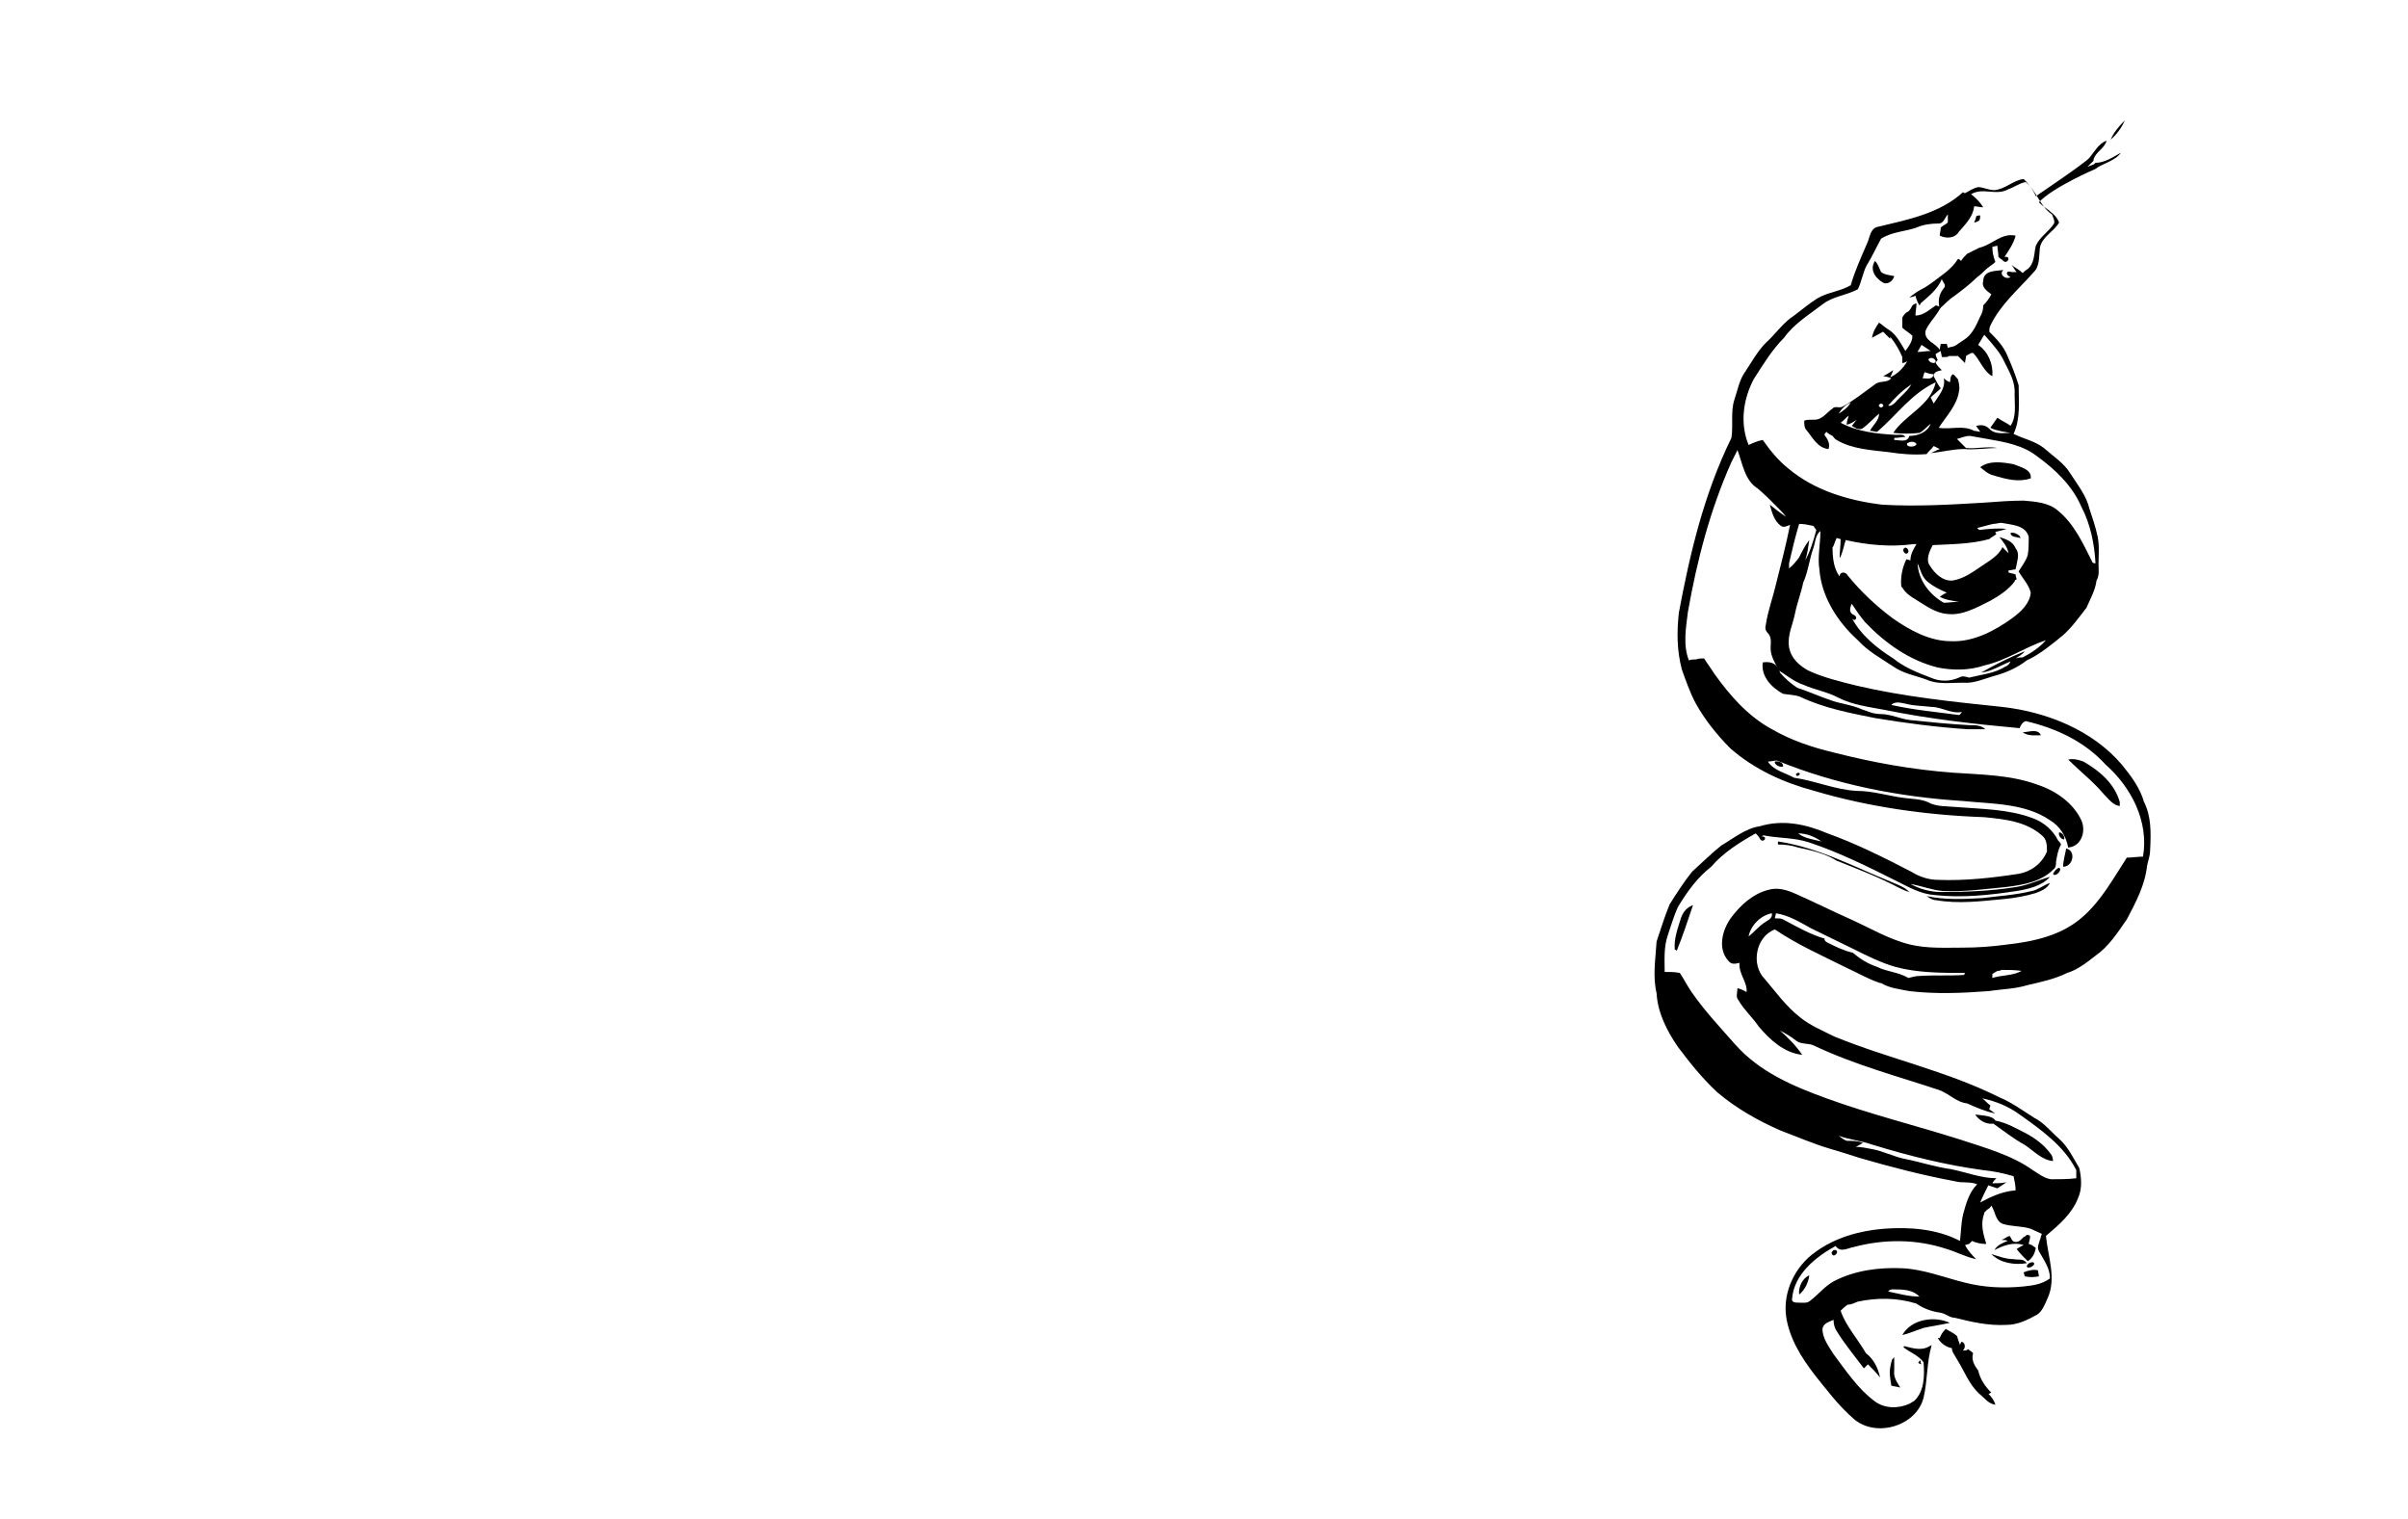 <?xml version="1.0" encoding="utf-8"?>
<!-- Generator: Adobe Illustrator 26.0.3, SVG Export Plug-In . SVG Version: 6.00 Build 0)  -->
<svg version="1.1" id="Слой_1" xmlns="http://www.w3.org/2000/svg" xmlns:xlink="http://www.w3.org/1999/xlink" x="0px" y="0px"
	 viewBox="0 0 238.1 150.2" style="enable-background:new 0 0 238.1 150.2;" xml:space="preserve">
<g>
	<path d="M210.1,11.9c-0.6,0.6-1.1,1.2-1.4,1.9C209.3,13.3,209.8,12.6,210.1,11.9z"/>
	<path d="M199.7,53c-0.2-0.2-0.6-0.4-0.9-0.3c0,0.4,0.6,0.4,1,0.5C199.8,53.2,199.7,53,199.7,53z"/>
	<path d="M200,72.4c0.5,0.4,1.2,0.3,1.8,0.3C201.5,72,200.6,72.4,200,72.4z"/>
	<path d="M188.6,54.7c0.3-0.2-0.1-0.7-0.3-0.5C188,54.4,188.4,54.9,188.6,54.7z"/>
	<path d="M204.1,83c0.1-0.3-0.2-0.7-0.5-0.7C203.5,82.6,203.8,83,204.1,83z"/>
	<path d="M181.6,85.1c2,0.8,4.1,1.6,6,2.6c0.4,0.2,0.8,0.4,1.2,0.5c-0.5-0.5-1.1-0.7-1.8-1c-3.7-1.5-7.2-3.4-11.2-4
		c0,0.1,0,0.2,0,0.3c0.7,0,1.4,0.1,2,0.3C179.2,84.1,180.5,84.4,181.6,85.1z"/>
	<path d="M203.6,85.8c-0.3,0.1-0.5,0.4-0.6,0.6C203.2,86.8,204,86,203.6,85.8z"/>
	<path d="M181.3,123.6c-0.1,0.1-0.2,0.2-0.2,0.3C181.3,124.6,182.1,123.5,181.3,123.6z"/>
	<path d="M195.8,21.3c-0.1,0-0.3,0-0.4,0.1c0,0.1-0.1,0.4-0.2,0.6c0.1,0,0.4-0.1,0.5-0.2C195.8,21.7,195.8,21.4,195.8,21.3z"/>
	<path d="M175.5,75.3c-0.1,0.3,0.5,0.6,0.8,0.5C176.4,75.4,175.8,75.2,175.5,75.3z"/>
	<path d="M204.3,83.9c-0.1,0.6-0.3,1.2-0.3,1.8C205,85.7,205.3,84.1,204.3,83.9z"/>
	<path d="M200.1,123.1c-0.2,0.1-0.4,0.2-0.7,0.4c0.3,0.4,0.7,0.8,1.1,1.2c0.5-0.3,0.7-0.8,0.8-1.3c-0.1-0.1-0.3-0.2-0.4-0.3
		c-0.1,0-0.2-0.1-0.3-0.1c0-0.2,0.1-0.3,0.1-0.5c0.1-0.3,0-0.4-0.3-0.4c-0.1,0.1-0.2,0.2-0.3,0.2c-0.2,0.2-0.4,0.5-0.8,0.5
		c-0.4,0-0.4-0.4-0.6-0.6c-0.3,0.1-0.5,0.3-0.8,0.4c0.2,0,0.5,0,0.6,0.1c-0.5,0.2-1,0.4-1.3,0.9
		C198.2,123.1,199.1,122.8,200.1,123.1z"/>
	<path d="M200.8,47.3c0.1-0.9-1-1.1-1.7-1.4c-1.1-0.2-2.4-0.4-3.3,0.3c0.4,0.3,0.8,0.7,1.3,0.8C198.4,47.4,199.6,47.7,200.8,47.3z"
		/>
	<path d="M166.2,90.8c-0.3,1-0.7,2-0.6,3.1c0.1,0,0.2,0.1,0.2,0.1c0.6-1.5,1.1-3,1.6-4.5C166.8,89.7,166.4,90.2,166.2,90.8z"/>
	<path d="M200.1,125.8c0,0.1,0.1,0.3,0.1,0.4c0.5,0.1,0.9,0.1,1.4,0c0-0.2-0.1-0.5-0.1-0.6C201.1,125.5,200.6,125.6,200.1,125.8z"/>
	<path d="M177.9,128c0.6-0.5,0.9-1.2,1-1.9C178.2,126.4,177.8,127.3,177.9,128z"/>
	<path d="M186.3,28c0.5,0.1,0.9-0.3,1-0.7c-0.4-0.1-0.9-0.1-1.3-0.4c-0.2-0.4-0.3-0.8-0.6-1.1C184.8,26.7,185.5,27.6,186.3,28z"/>
	<path d="M174.3,65.5c-0.2,1.4,0.9,2.5,2,3.1c0.6,0.1,1.2,0.1,1.7,0.3c2.3,1.1,4.9,1.6,7.4,2.1c3,0.5,6.1,0.9,9.1,1.1
		c0.6,0,1.2,0,1.8,0c-0.4-0.4-1-0.4-1.6-0.4c-1.9-0.1-3.9-0.3-5.8-0.5c-1-0.1-1.9-0.6-3-0.6c-0.7,0-1.3-0.3-1.9-0.5
		c-0.9-0.4-1.9-0.5-2.8-0.8c-1.2-0.4-2.3-0.9-3.5-1.3c-0.6-0.4-1.2-0.9-1.7-1.5c0-0.1-0.1-0.3-0.1-0.3
		C175.6,65.5,174.9,65.4,174.3,65.5z"/>
	<path d="M208,78.5c0.5,0.5,0.9,1.1,1.6,1.2c0-0.1,0-0.3,0-0.4c-0.5-1.8-2-3.1-3.6-4c-0.5-0.2-1-0.3-1.5-0.2
		C205.7,76.3,207,77.3,208,78.5z"/>
	<path d="M189.4,29.3c0.1,0.3,0.2,0.6,0.4,0.9c0,0,0.1-0.1,0.1-0.2c0.8-0.7,1.7-1.4,2.1-2.4c0.1,0.3,0.5,0.6,0.2,0.9
		c-0.5,0.6-0.6,1.3-0.4,2c0.5-0.4,0.9-0.9,1.4-1.2c0.8-0.6,1.6-1.2,2.3-1.9c0.3-0.2,0.6-0.5,0.8-0.7c0.3-0.3,0.7-0.5,1-0.8
		c-0.2-0.5-0.3-1-0.3-1.5c0.1,0,0.4-0.1,0.5-0.1c0,0.3,0.1,0.7,0.1,1.1c0.1,0.1,0.2,0.2,0.4,0.3c0.4,0.6,1-0.4,0.2-0.3
		c0.4-0.6,0.9-1.3,1.1-2.1c-1.4-0.3-2.3,0.9-3.6,1.2c-0.4,0.2-0.8,0.4-1.2,0.6c-0.2,0.2-0.4,0.4-0.6,0.7l-0.1-0.1
		c0,0-0.1-0.1-0.2-0.1c-0.6,1-1.6,1.6-2.5,2.3c-0.4,0.3-0.7,0.5-1.1,0.7c-0.4,0.2-0.8,0.5-1.2,0.8c0.2,0,0.5-0.1,0.7-0.2L189.4,29.3
		z"/>
	<path d="M200.4,125.2c0.1,0.4,1.1-0.2,0.6-0.4C200.8,124.8,200.5,124.9,200.4,125.2z"/>
	<path d="M187.1,134.4c-0.2,0.6-0.3,1.2-0.2,1.8c0,0.3,0.1,0.5,0.1,0.8c0.3,0.1,0.6,0.1,0.9,0.2c-0.3-0.5-0.7-1-0.6-1.7
		c0-0.4,0-0.9,0-1.3L187.1,134.4z"/>
	<path d="M198.1,88.9c1.1-0.1,2.2-0.3,3.2-0.6c0.5-0.2,1.1-0.4,1.4-1c-0.6,0.2-1.2,0.7-1.8,0.8c-1.6,0.4-3.3,0.5-4.9,0.7
		c-1.8,0.1-3.7,0.2-5.5-0.2c0.3,0.2,0.6,0.4,0.9,0.4C193.7,89.4,195.9,89.1,198.1,88.9z"/>
	<path d="M212,79.3c-0.4-1.4-1.3-2.6-2.2-3.7c-2.9-3.4-7.4-5.2-11.8-5.7c-4.8-0.5-9.7-1-14.4-2.1c-1.6-0.4-3.3-0.8-4.8-1.5
		c-0.9-0.5-1.7-1.2-1.9-2.3c-0.2-1.2,0.4-2.3,0.6-3.4c0.2-1,0.6-2,0.8-3c0.5-1.1,0.6-2.3,1-3.4c0.2-0.6,0.2-1.3,0.7-1.7
		c0,1.3-0.3,2.6-0.1,3.8c0.2,2.7,1.8,5.2,3.8,7c1,1.1,2.3,1.8,3.5,2.6c1,0.7,2.2,0.9,3.3,1.3c1.1,0.5,2.4,0.3,3.6,0.3
		c1.1,0.1,2.1-0.4,3.2-0.7c1.1-0.3,2.2-0.8,3.1-1.5c1.3-0.6,2.5-1.6,3.6-2.5c0.9-0.8,1.6-1.8,2.3-2.7c0.4-0.9,0.9-1.8,1-2.7
		c0.3-0.5,0.2-1,0.2-1.6c0-0.9,0.1-1.9-0.1-2.8c-0.2-0.9-0.5-1.8-0.8-2.7c-0.3-1.3-1.2-2.4-1.9-3.5c-0.6-1-1.7-1.7-2.6-2.5
		c-0.9-0.7-2-0.9-3-1.4c0.7-1.5,0.5-3.2,0.5-4.8c-0.3-1-0.7-2-1.1-2.9c-0.4-1-1.1-1.7-1.8-2.4c0-0.2,0-0.4,0.1-0.6
		c1-2.1,2.8-3.6,4.3-5.3c0.6-0.6,0.5-1.5,0.6-2.4c0.2-1.1,1.4-1.6,1.9-2.5c-0.2-0.5-0.5-0.8-0.9-1.1l-0.1-0.1
		c-0.3-0.2-0.7-0.5-1-0.8c1.4-1.5,5.6-3.3,5.6-3.3c0.6-0.5,2-0.8,2.5-1.6c-0.7,0.4-1.6,1-2.5,1c-0.1,0.1-0.2,0.2-0.3,0.2l-0.5,0.2
		l0.6-0.6c0,0,0-0.1,0-0.1c0.2-0.8,1.1-1.1,1.3-1.9c-0.8,0.3-1.2,1.1-1.7,1.7c-0.4,0.5-5.3,3.8-5.3,3.8c-0.3-0.7-0.7-1.2-1.2-1.7
		c-1,0.1-1.8,1-2.9,1.1c-0.6,0-1.1-0.3-1.6-0.3c-0.5,0.1-0.9,0.4-1.3,0.6c-0.1,0-0.2-0.1-0.2-0.1c-2.3,2.1-5.4,2.7-8.3,3.4
		c-0.9,0.1-0.9,1.1-1.2,1.7c-0.6,1.4-1.2,2.7-1.6,4.1c-1,0.6-2.3,0.7-3.3,1.3c-0.8,0.5-1.5,1.1-2.3,1.7c-1.1,0.7-1.8,1.8-2.8,2.7
		c-0.8,0.8-1.4,1.9-2,2.8c-0.6,0.8-0.8,1.9-1.1,2.8c-0.4,1.2-0.1,2.5-0.3,3.8c-2.7,5.5-4.1,11.4-5.2,17.3c-0.2,1.9-0.2,3.7,0.3,5.6
		c0.4,1.1,0.8,2.3,1.4,3.4c0.9,1.6,2.1,3.1,3.4,4.4c2.4,2.1,5.3,3.4,8.3,4.2c5.4,1.6,11.1,2.4,16.8,2.6c2,0.2,4.1,0.4,5.7,1.8
		c0.5,0.4,0.5,1,0.5,1.6c-0.5,1.2-1.6,2-2.8,2.2c-2.6,0.4-5.3,0.7-7.9,0.6c-1,0-1.9-0.3-2.7-0.8c-2.7-1.4-5.5-2.8-8.3-3.8
		c-2.1-0.9-4.4-1.4-6.7-0.7c-1.4,0.2-2.6,1.2-3.8,1.9c-1,0.8-1.9,1.7-2.9,2.6c-0.8,1-1.5,2.1-2.2,3.2c-0.5,1.2-0.9,2.5-1.3,3.7
		c-0.1,1.7-0.4,3.4,0,5.1c0.1,1.9,1,3.7,2.1,5.3c1.2,1.6,2.4,3.1,3.9,4.5c1.9,1.6,4,2.8,6.3,3.8c1.6,0.6,3.2,1.3,4.9,1.8
		c1,0.3,2,0.6,2.9,0.9c3.1,0.9,6.2,1.7,9.4,2.3c0.7,0.2,1.5,0,2.2,0.3c-0.8,0.8-1.1,1.9-1.4,3c-0.2,0.9-0.2,1.8-0.3,2.6
		c-2.3-1.2-5-1.4-7.6-1.2c-2.4,0.2-4.8,0.9-6.7,2.3c-2,1.4-3.2,3.9-2.9,6.3c0.3,2.2,1.5,4.1,2.8,5.8c1.2,1.5,2.4,3.1,3.9,4.4
		c2.2,1.9,6.2,0.7,6.9-2.1c0.4-1.7,0.3-3.5,0.8-5.2l-0.2,0.1c-0.8,0.5-1.7,0.2-2.5,0l-0.1,0.1c0.6,0.5,1.5,0.8,2,1.5
		c0.1,1.3,0.1,2.8-0.9,3.8c-0.2,0.1-0.3,0.2-0.5,0.3c-1.1,0.5-2.5,0.5-3.5-0.3c-1.6-1.2-2.8-3-4-4.6c-0.5-0.8-1.1-1.6-1.1-2.5
		c0.1-0.6,0.7-0.7,1.1-0.9c0,0.4,0.1,0.8,0.3,1.1c0.8,1.3,1.8,2.5,2.7,3.7c0.1-0.1,0.3-0.3,0.4-0.4c0.4,0.4,0.8,0.8,1.2,1.3
		c-0.2-0.9-0.6-1.8-1.4-2.4c-0.8-1.4-2-2.7-2.5-4.2c0.2-0.2,0.4-0.4,0.7-0.6c0.4,0,0.7-0.2,1-0.3c1.9-0.4,3.9-0.4,5.8,0.2
		c0.7,0.5,1.6,0.8,2.4,0.9c0.5,0.1,0.9,0.5,1.4,0.5c1.6,0.4,3.3,0.8,5.1,0.7c1.1,0,2.1-0.5,3-1c0.5-0.3,0.8-1,1-1.5
		c1-2,0.1-4.2-0.1-6.3c1.3-1.1,2.6-2.2,3.2-3.8c0.4-0.9,0.3-2,0.1-2.9c-0.6-1-1.1-2.1-2-2.9c-0.8-0.7-1.5-1.6-2.5-2.1
		c-1.1-0.7-2.2-1.5-3.4-2c-5.2-2.6-10.9-3.8-16.3-6c-1.2-0.6-2.4-1.1-3.4-1.9c-1.4-1.1-2.4-2.5-3.5-3.8c-1.4-1.4-0.9-4.2,1-4.9
		c2.2,1.5,4.7,2.6,7.1,3.8c1.1,0.5,2.1,1.1,3.3,1.5l0.1,0c0.8,0.5,1.8,0.6,2.8,0.8c2.6,0.3,5.2,0.2,7.8,0c1.3-0.2,2.6-0.2,3.9-0.6
		c1.3-0.3,2.7-0.6,3.9-1.2c1-0.3,1.9-1,2.8-1.7c1.3-0.9,2.2-2.3,3.1-3.6c0.9-1.7,1.8-3.4,2-5.3c0.1-0.5,0.3-1,0.3-1.5
		C212.7,82.2,212.7,80.7,212,79.3z M188.5,69.6c0.8,0.2,1.7,0.2,2.5,0.3c1,0,1.9,0.7,3,0.5c-0.1,0.1-0.2,0.3-0.3,0.3
		c-2.2-0.3-4.5-0.5-6.7-1C187.4,69.3,188,69.5,188.5,69.6z M178.5,55.4c0.2-0.6,0.3-1.3,0.4-2c-0.4,0.5-0.7,1.1-1,1.7
		c-0.3,0.4-0.6,0.8-1,1.1c0-0.1,0-0.3,0-0.5c0.3-1.3,0.6-2.6,1-3.9c0.5,0,0.9,0.1,1.4,0.2c0.1,0.1,0.2,0.3,0.3,0.4
		C179.3,53.5,179,54.5,178.5,55.4z M181.6,53.2c0.1,0,0.3,0.1,0.4,0.1c0,0.6-0.1,1.3-0.1,1.9c0.3-0.5,0.4-1.2,0.6-1.8
		c2.2,0.5,4.5,0.7,6.7,0.4c0.1,0,0.2,0,0.3,0c-0.3,0.5-0.6,1-0.6,1.6c-0.1,0-0.3-0.1-0.4-0.1c-0.4,0.8-0.6,1.8-0.5,2.7l0.1,0.1
		c0.3,0.5,0.7,0.8,1.2,1.1c1,0.6,2,1.4,3.2,1.5c1.5,0.2,2.9-0.6,4.3-1.3c0.9-0.5,1.8-1.1,2.4-1.9c0-0.1,0.1-0.2,0.2-0.2
		c0-0.1-0.1-0.3-0.1-0.5c-0.2-0.1-0.5-0.1-0.7-0.2c0-0.1,0-0.2,0-0.2c0.2,0,0.5-0.1,0.7-0.1c0-0.1,0.1-0.4,0.1-0.5
		c0.1-0.5,0.3-1.1-0.1-1.6c-0.3-0.7-1-0.9-1.6-1.1c0.4,0.5,0.8,1,0.9,1.6c-0.2-0.2-0.4-0.4-0.6-0.6c-0.4,0.9-1.4,1.4-2.1,1.9
		c-0.9,0.6-1.7,1.2-2.8,1.4c-1,0.1-1.8-0.7-2.3-1.5c-0.4-0.6,0-1.4,0.3-2c1.9-0.1,3.8-0.1,5.6-0.6c0.2-0.2,0.5-0.3,0.7-0.5
		c0,0-0.1-0.1-0.1-0.2c0.4-0.1,0.8-0.2,1.1-0.3c-0.9-0.1-1.8,0-2.7,0.1l-0.2-0.2c0.5-0.1,1.1-0.3,1.6-0.4c0.3,0,0.5-0.1,0.8-0.1
		c1,0.2,2.4,0.2,2.7,1.4c0,0.6,0,1.2-0.1,1.8c-0.2,0.6-0.6,1.1-0.9,1.6c0.4,0.7,1,1.3,1.2,2.1c-0.1,1.1-1,1.9-1.8,2.5
		c-1.8,1.3-3.9,2.4-6.1,2.3c-2.1,0-4.1-1.1-5.8-2.3c-1.6-1.2-3.1-2.6-4.4-4.2c-0.2-0.4-0.8-0.4-0.8,0.1c-0.6-0.8-0.7-1.9-0.7-2.9
		C181.3,54.1,181.4,53.6,181.6,53.2z M193.7,59.5c-0.5,0-1,0.1-1.5,0.1c-1.4-0.8-2.5-2.2-2.6-3.9c0.3,0.6,0.4,1.4,1.1,1.9
		c0.5,0.4,1.1,0.7,1.8,1c-0.3,0.1-0.5,0.3-0.7,0.4C192.3,59.3,193,59.4,193.7,59.5z M200,65c-0.2,0-0.4,0-0.7,0.1
		c0.3-0.2,0.7-0.4,0.9-0.7c-1.5,0.6-2.9,1.3-4.3,2.1c1-0.1,1.9-0.7,2.9-1.1c-0.1,0.2-0.2,0.4-0.5,0.5c-1.1,0.7-2.4,0.8-3.6,1.1
		c-0.3-0.1-0.7-0.2-1,0c-0.9,0.4-1.9,0.4-2.8,0c-1.3-0.5-2.6-1-3.7-1.9c-1.6-1-3.2-2.3-4.1-4c0.3,0.5,0.7-0.1,0.2-0.3
		c-0.5-0.2-0.4-0.7-0.2-1.1c0.4,0.6,0.8,1.2,1.3,1.8c2,2.1,4.4,3.8,7.2,4.5c1.5,0.3,3.1,0.3,4.6-0.2c2.2-0.5,4-1.8,6.1-2.5
		C201.7,64,200.8,64.6,200,65z M198.2,35.8c0.5,1,1.1,2,1,3.2c0,1.1,0.2,2.2-0.4,3.1c-0.4-0.3-0.9-0.5-1.3-0.8
		c-0.2,0.3-0.5,0.7-0.7,1c0.6,0.3,1.4,0.4,2,0.5c-0.7,0-1.5,0.2-2.1-0.4c-0.4-0.4-0.8-0.4-1.3-0.3c0.1,0.2,0.3,0.4,0.4,0.6
		c-0.1,0-0.4-0.1-0.6-0.1c-1.1-0.6-2.3-0.1-3.5-0.3c0.7-1.1,1.8-2.2,2-3.6c0.1-0.4,0-0.8-0.1-1.2c-0.2-0.2-0.3-0.4-0.5-0.5
		c-0.3,0.2-0.2,0.5-0.3,0.8c-0.2-0.1-0.4-0.2-0.6-0.4c0.2,1-0.5,1.7-1,2.5c-0.1-0.2-0.2-0.4-0.3-0.6c0.3-0.3,0.7-0.6,1-0.9
		c-0.3-0.4-0.5-0.8-0.7-1.2c0-0.5,0.5-0.5,0.8-0.6c-0.2-0.2-0.4-0.4-0.6-0.7c0-0.1,0.1-0.2,0.2-0.3c-0.1-0.2-0.2-0.4-0.2-0.6
		c0.2-0.1,0.3-0.2,0.5-0.3c0,0.2,0.1,0.4,0.1,0.6c0.1,0,0.3,0,0.4,0c0.1,0,0.2,0,0.3-0.1l0.1,0c0.3,0,0.6,0,0.8,0
		c0.2,0.2,0.5,0.5,0.7,0.7c0-0.2,0.1-0.5,0.1-0.7c0.1-0.1,0.4-0.2,0.5-0.3l0.2,0c0.7,0.7,1,1.8,1.9,2.3c0.1-1.2-0.4-2.4-1.4-3.1
		c0.2-0.3,0.4-0.7,0.6-1C197.1,34.1,197.8,34.9,198.2,35.8z M184.1,42.4c0.6-0.4,1.1-1,1.7-1.5c0,0.7-0.6,1.1-0.9,1.7
		c0.2,0,0.6,0.1,0.7,0.1c1.9-1.6,3.4-3.8,5.8-4.9c-0.5,2.3-3,3.2-4.2,5c0.9,0.1,1.7,0.1,2.6,0c0.4-0.2,0.7-0.6,1.1-0.9
		c-0.3,0.8-1.2,1.2-2.1,1.2c-0.2,0.7-1,0.4-1.5,0.4l0-0.2c0.4,0,0.8-0.1,1.1-0.1c-0.2-0.3-0.6-0.2-0.9-0.2c-1.9-0.1-3.8-0.3-5.5-1.2
		c0.3-0.2,0.5-0.5,0.8-0.7c-0.1,0.3-0.2,0.6-0.2,0.9c0.4-0.1,0.7-0.3,1-0.5c-0.2,0.2-0.3,0.4-0.5,0.6
		C183.4,42.3,183.7,42.5,184.1,42.4z M186,39.9c0.3,0.1,0.3,0.3,0,0.4C185.7,40.2,185.7,40,186,39.9z M190.7,35.5
		c0.2-0.2,0.6-0.1,0.7,0.2C191.4,36.1,190.6,35.8,190.7,35.5z M191.2,37c-0.1,0.6-0.7,0.4-1.1,0.4c0.1-0.2,0.1-0.4,0.2-0.6
		C190.6,36.9,190.9,37,191.2,37z M189.6,34.8c0.1-0.2,0.3-0.5,0.4-0.7c0.3,0.2,0.6,0.4,0.9,0.6C190.5,34.7,190,34.8,189.6,34.8z
		 M186.7,40.1c0.7-0.8,1.4-1.5,2.3-2.1c-0.4,0.7-1.1,1.2-1.6,1.8C187.2,40,186.9,40.2,186.7,40.1z M189.3,44.1
		c-0.2,0.1-0.9,0.1-0.7-0.3c0.1,0,0.2-0.1,0.3-0.1C189.2,43.6,189.8,43.9,189.3,44.1z M181.8,40.9c0.3-0.5,0.7-0.9,1.2-1.1
		C182.7,40.3,182.3,40.6,181.8,40.9z M173.4,37.5c0.9-1.4,1.8-2.9,3-4.1c1-1.4,2.5-2.3,3.8-3.3c1-0.8,2.4-0.9,3.5-1.5
		c0.4-0.8,0.5-1.7,0.9-2.4c0.5-0.8,0.9-1.7,1.4-2.6c1.1-0.7,2.4-0.7,3.5-1.1c0.7-0.3,1.4-0.4,2.2-0.4c0.5,0,0.6-0.6,0.9-0.9
		c0,0.3,0,0.5,0,0.8c-0.2,0.2-0.5,0.3-0.7,0.5c0,0.3-0.1,0.5-0.1,0.8c0.6,0.3,1.5,0.3,1.9-0.4l0.1-0.1c0.6-0.7,1.3-1.4,1.4-2.4
		c0.3,0,0.6,0.1,0.9,0.1c-0.3-0.5-0.7-0.9-1.2-1.3c1.2-0.7,2.5,0.2,3.7-0.5c0.6-0.2,1.1-0.6,1.7-0.7c1.1,0.9,1.4,2.4,2.6,3.2
		c0.1,0.3,0.3,0.6,0.2,0.9c-0.5,0.8-1.4,1.3-1.8,2.2c-0.2,0.8-0.1,1.7-0.8,2.3c-0.2,0.1-0.4,0.3-0.5,0.4c-0.3-0.3-0.7-0.5-1.1-0.8
		c0.2,0.2,0.3,0.5,0.5,0.7c-0.1,0-0.3,0-0.5,0c-0.6-0.2-0.6,0.3-0.1,0.5c-0.5,0.3-1.2-0.3-0.7-0.7c-0.7,0.1-2,0-2,1.1
		c-0.2,0.6,0.4,1,0.8,1.3c-0.2,0.4-0.5,0.8-0.8,1.1c0,0.4-0.1,0.8-0.3,1.1c-0.4,0.9-0.8,1.8-1.6,2.3c-0.3,0.2-0.6,0.4-0.9,0.6
		c-0.2,0.1-0.5,0.1-0.7,0.2c0-0.1-0.1-0.3-0.1-0.4c-0.2,0-0.4,0-0.6,0c0,0.1-0.1,0.4-0.1,0.6c-0.4-0.7-1.6-0.9-1.4-1.9
		c0.3-0.7,0.8-1.2,1.2-1.8c0.1-0.2,0.2-0.3,0.3-0.5c-0.1-0.1-0.4-0.2-0.5-0.2c-0.6,0.4-1.2,1-2,1c0-0.4,0.1-0.8,0.1-1.2
		c-0.1,0-0.3,0.1-0.4,0.2c-0.1,0.2-0.2,0.4-0.4,0.6c-0.3,0.1-0.5,0.4-0.6,0.6c0,0.3,0,0.6,0,1c0.3,0.3,0.7,0.5,1,0.8
		c0,0.6-0.4,1.1-0.7,1.5c-0.5-0.8-0.9-1.7-1.8-2.2c-0.3-0.2-0.5-0.4-0.8-0.6c-0.3,0.4-0.6,0.9-0.7,1.5c0.4-0.2,0.7-0.4,1.1-0.6
		c0.2,0.2,0.5,0.5,0.7,0.7l0-0.2c0.5,0.6,0.9,1.3,1.2,2c0,0.1,0,0.4,0,0.6c0.1,0,0.4-0.1,0.5-0.2c-0.4,0.7-1,1.3-1.7,1.6
		c0.1-0.2,0.2-0.4,0.3-0.7c-0.3,0.2-0.6,0.4-1,0.6c0.2,0,0.6,0.1,0.8,0.2c-0.4,0.5-1.1,0.2-1.6,0.6c-1.1,0.8-2.1,1.6-3.2,2.2
		c-0.3,0.2-0.8-0.1-1,0.2c-0.6,0.4-1,1.1-1.8,1.1c-0.1,0-0.2,0-0.3,0c-0.2,0-0.5,0-0.7,0.1c0,0.3,0,0.7,0.2,0.9
		c0.6,0.7,1.1,1.8,2.2,1.9c0.2-0.5-0.1-1-0.4-1.4c0-0.1,0.1-0.2,0.2-0.3c0.2,0.2,0.4,0.3,0.6,0.4c0.1,0.1,0.2,0.3,0.4,0.4
		c1.5,0.9,3.4,1,5.1,1.2c1.3,0.2,2.5,0.3,3.8,0.2c0.2-0.3,0.5-0.5,0.7-0.8c0.2,0.1,0.4,0.2,0.6,0.3c-0.3,0.1-0.6,0.3-0.9,0.4
		c1.1-0.1,2.2-0.4,3.3-0.4c1.1,0.1,2.2-0.1,3.3-0.1c-1-0.2-2.1,0.1-3.1,0c-0.3-0.3-0.6-0.6-0.9-0.9c0.4-0.1,0.8-0.3,1.3-0.3
		c0.6,0.1,1.1,0.2,1.7,0.3c1.7,0.3,3.5,0.6,4.9,1.7c1.8,1.3,3.5,2.9,4.4,5c0.9,1.7,1.3,3.7,1.4,5.6c-0.1,0-0.2,0-0.3-0.1
		c-0.9-1.8-1.8-3.8-3.4-5.1c-0.9-0.8-2.2-0.9-3.4-1c-1.3,0-2.6,0.1-3.9,0.2c-3.4,0.2-6.7,0.4-10.1,0.2c-3.3-0.4-6.7-1.4-9.3-3.6
		c-1-0.8-1.8-1.8-2.5-2.8c-0.5,0.1-1,0.3-1.4,0.5C172,41.8,172.4,39.4,173.4,37.5z M180.1,83.2c-0.8-0.2-1.7-0.3-2.3-0.8
		C178.6,82.4,179.4,82.7,180.1,83.2z M196.6,117.2c0.3,0.1,0.6,0.2,0.9,0.3c0.3-0.2,0.6-0.4,0.9-0.6c-0.5,0.1-1,0.1-1.4,0.1
		c0.1-0.2,0.2-0.3,0.4-0.5c-1.5,0-3-0.6-4.5-0.9c-1.5-0.2-3-0.7-4.5-1c-1.1-0.2-2.2-0.8-3.4-1c-0.5-0.1-1-0.2-1.5-0.2
		c0.2-0.1,0.4-0.2,0.7-0.4c-0.5-0.2-1.1-0.2-1.6-0.2c-0.3-0.1-0.5-0.3-0.8-0.5c1.1,0.4,2.3,0.5,3.4,0.9c3.6,1.1,7.2,2,10.9,2.5
		c1,0.1,2,0.3,3,0.6c0.1,0.5,0.2,0.9,0.2,1.4c-1.3,0.1-2.4,0.6-3.5,1.2C196,118.4,196.3,117.8,196.6,117.2z M186.7,127.7
		c0.2-0.3,0.6-0.2,0.9-0.2c0.8,0,1.6,0.1,2.2,0.7C188.7,128.2,187.7,127.9,186.7,127.7z M202.7,126.4c-0.8,0.6-1.7,0.7-2.6,0.8
		c-2,0.2-4,0.1-5.9-0.4c-2-0.5-4-1.3-6.1-1.4c-2.3-0.1-4.7,0.2-6.8,1.3c-0.9,0.5-1.5,1.3-2.3,1.9c-0.3,0.3-0.8,0.2-1.2,0.2
		c-0.2,0-0.7,0-0.6-0.4c0.2-2.4,2.3-4.1,4.3-5.2c0.5,0.7,1.2,0.2,1.8,0.1c3-0.8,6.2-0.8,9.2,0.2c1,0.3,1.9,0.8,2.9,1
		c-0.4-0.4-0.8-0.8-1.1-1.4c0.1,0,0.3-0.1,0.4-0.1c0.1-0.1,0.2-0.2,0.3-0.3c0.4,0.2,0.9,0.3,1.4,0.3c-0.3-1-0.6-2-0.2-3
		c0,0,0,0,0-0.1c0.1-0.1,0.2-0.2,0.3-0.3c0.2-0.1,0.3-0.2,0.4-0.4c0.4,0.6,0.4,1.5,1.1,1.8c0.9,0.3,1.9,0.2,2.8,0.5
		c0.4,0.2,0.7,0.3,1.1,0.5c-0.1,0.2-0.1,0.4-0.2,0.6c-0.1,0.4-0.3,0.7-0.1,1.1C202.1,124.6,202.7,125.4,202.7,126.4z M199.7,110.2
		c2.1,1.5,4.4,3.1,5.6,5.5c0,0.3,0,0.5,0,0.8c-0.8,0.1-1.7,0.1-2.5,0.1c-0.7-0.1-1.3-0.6-1.8-0.9c-2.1-1.5-4.7-2.2-7.1-3
		c-4.4-1.4-8.9-2.5-13.3-4.1c-3.3-1.2-6.6-2.6-9-5.3c-1.5-1.7-3.1-3.4-4.4-5.3c-0.4-0.6-0.7-1.2-1.1-1.8c-0.5-0.1-1-0.1-1.5-0.1
		c0-1.2-0.1-2.4,0.3-3.6c0.3-0.9,0.6-1.9,1-2.8c0.9-1.5,1.9-2.9,3.3-4c1.2-1.4,2.8-2.4,4.4-3.3c0.1,0.1,0.3,0.3,0.4,0.5
		c0.3,0.6,0.9-0.2,0.2-0.2c0,0,0.1-0.1,0.2-0.1c1.5,0.3,3,0.2,4.5,0.7c3,1,5.8,2.4,8.6,3.8c1.2,0.6,2.4,1.3,3.8,1.4
		c2.7,0.3,5.5,0,8.1-0.4c1.2-0.2,2.5-0.5,3.3-1.4c-1.1,0.3-2.1,0.8-3.3,1c-2.5,0.4-5,0.5-7.5,0.5c-1,0-2.1-0.3-3-0.8
		c1.1,0.2,2.1,0.6,3.2,0.7c2.1,0.1,4.2-0.2,6.3-0.4c1.6-0.2,3.4-0.5,4.6-1.7c0.3-0.2,0.3-0.5,0.3-0.8c0.1-0.6,0.2-1.2,0.5-1.7
		c-0.1-0.2-0.2-0.3-0.3-0.4c-0.5-1-1.4-1.8-2.5-2.2c-2.4-0.9-5-0.9-7.5-1.1c-1-0.1-2,0-2.9-0.5c-0.7-0.3-1.5-0.3-2.3-0.4
		c-1.6-0.2-3.1-0.7-4.7-0.7c-2.1-0.1-4.1-1-6.2-1.3c-0.9-0.5-2-0.7-2.6-1.6c0.3,0,0.6-0.1,0.9-0.1c5.9,2.4,12.1,3.6,18.4,4
		c2.9,0.3,6.1,0.2,8.6,1.9c1,0.6,1.6,1.6,1.8,2.7c1.3-0.1,1.8-1.6,1.3-2.7c-0.8-1.7-2.5-2.9-4.3-3.5c-2.7-1-5.6-1-8.4-1.2
		c-4-0.3-7.9-1-11.8-2c-2.1-0.5-4.2-1.2-6.1-2.3c-2.4-1.3-4.2-3.4-5.7-5.5c-0.3-0.5-0.7-1-1-1.5c-0.3,0-0.5,0-0.8,0.1
		c-0.2,0-0.5,0-0.7,0.1c-0.6-1.5-0.3-3.2-0.1-4.8c0.9-5.1,2.2-10.1,4.3-14.8c0.2-0.4,0.4-0.8,0.6-1.2c0.5,1.3,0.7,3,2,3.8
		c0.6,0.5,1.2,1.1,1.8,1.7c0.3,0.3,0.7,0.7,1,1.1c-0.6-0.4-1.1-0.8-1.6-1.2c0.2,0.7,0.4,1.6,1.1,2.1c0.3,0.2,0.6,0,0.9-0.1
		c-0.4,2-0.9,3.9-1.4,5.9c-0.3,1.3-0.8,2.6-1,4c-0.1,0.3,0,0.6,0.2,0.8c0.5,0.5,0.2,1.2,0.3,1.8c0.1,0.7,0.5,1.3,0.8,1.9
		c0.8,0.5,1.5,1.1,2.4,1.4c1.1,0.5,2.4,0.7,3.5,1.3c1.4,0.7,3,0.9,4.6,1.2c4.4,0.9,8.9,1.4,13.3,1.8c0.1-0.3,0.3-0.6,0.6-0.7
		c3,0.7,5.8,2,7.9,4.3c2.5,2.2,4.3,5.6,3.7,9.1c-0.5,0-1,0.1-1.6,0.1c-1.3,2-2.5,4.2-4.3,5.8c-2.1,1.9-4.9,2.5-7.6,2.8
		c-1.5,0.2-2.9,0.3-4.4,0.3c-1.7,0-3.4,0.1-5.1-0.3c-2.1-0.5-3.9-1.6-5.9-2.5c-1.8-0.8-3.6-1.7-5.4-2.5c-0.9-0.4-1.8-0.7-2.8-0.4
		c-1.5,0.4-2.7,1.5-3.6,2.7c-0.9,1.2-1.4,3.1-0.3,4.3c0.3,0.4,0.7,0.3,1.1,0.2c-0.1,1.1,0.8,1.9,0.7,2.9c-0.3-0.2-0.6-0.3-0.9-0.4
		c0,0.4-0.2,0.9,0.1,1.2c0.5,0.9,1.4,1.7,2,2.6c1.1,1.3,2.5,2.6,4.3,2.8c-0.6-0.9-1.4-1.7-2.2-2.4c0.6,0.3,1.1,0.6,1.6,1
		c0.5,0.4,1.2,0.2,1.8,0.5c4,1.9,8.2,3,12.4,4.4c1,0.4,1.7,1.2,2.7,1.3c0.9,0.4,1.8,0.8,2.8,1c-0.2-0.1-0.4-0.3-0.6-0.4
		c0-0.1,0.1-0.3,0.1-0.4c-0.3-0.2-0.5-0.5-0.8-0.7C197.4,108.9,198.6,109.4,199.7,110.2z M174.5,91.2c-0.6,0.4-1,0.9-1.6,1.4
		c0.2-1.1,1.2-2.1,2.3-2.3C175.3,90.8,174.8,91,174.5,91.2z M185.6,95.6c-0.9-0.3-1.7-0.8-2.4-1.4c-0.9-0.2-1.7-0.6-2.5-1
		c-0.2-0.1-0.3-0.2-0.3-0.4c-1.4-0.4-2.8-1.2-4.1-1.9c-0.2-0.1-0.5-0.1-0.8-0.1c0-0.2,0.1-0.3,0.1-0.5c1.3,0.2,2.4,0.9,3.5,1.5
		c1.4,0.7,2.7,1.3,4.1,2c1.4,0.7,2.8,1.4,4.2,1.8c2.2,0.6,4.6,0.6,6.9,0.6l-0.1,0.2c-1.5,0.1-2.9,0-4.4,0.1c-0.4,0-0.7,0.1-1.1,0.2
		C187.7,96.1,186.6,96.1,185.6,95.6z M197,96.7c0-0.1,0-0.3,0-0.4c0.2-0.1,0.3-0.2,0.5-0.3c0.1,0,0.3,0,0.4-0.1c0.7,0,1.3,0,2,0.1
		C199,96.5,197.9,96.4,197,96.7z"/>
	<path d="M177.8,76.4l-0.2,0.1C177.5,77,178.3,76.5,177.8,76.4z"/>
	<path d="M196.9,137.7c-0.6-0.6-1.1-1.3-1.3-2.2c-0.4-0.5-0.7-1.1-0.5-1.7l-0.1-0.1c-0.1-0.1-0.3-0.2-0.4-0.3
		c-0.1,0.1-0.3,0.2-0.5,0.1c0.3-0.2,0.2-0.9-0.2-0.8c0,0.1-0.1,0.2-0.1,0.3c-0.1-0.3-0.2-0.6-0.3-0.9c-0.3-0.3-0.8-0.5-1.1-0.7
		l-0.1,0.1c-0.2,0.2-0.4,0.5-0.5,0.8l-0.2,0c0.3,0.5,0.8,0.9,1.4,1c0,0.4,0.3,0.7,0.5,1.1c0.7,1.1,1.2,2.5,2.2,3.4
		c0.5,0.4,0.9,1,1.6,1.1c-0.1-0.4-0.4-0.8-0.7-1.1C196.6,137.9,196.8,137.7,196.9,137.7z"/>
	<path d="M195.3,110.2c0.4,0.6,1.1,1,1.8,0.9c1,0.7,2,1.5,3.1,2.1c0.9,0.6,1.7,1.5,2.8,1.6c0-0.3-0.1-0.6-0.3-0.8
		c-0.6-0.8-1.4-1.4-2.3-1.9c-1-0.5-2-1.1-3.1-1.3C197,110.3,196,110.3,195.3,110.2z"/>
	<path d="M199.1,124.5c-0.8,0-1.5-0.3-2.2-0.5c0.9,0.9,2.3,1.1,3.5,0.9C200.1,124.4,199.5,124.6,199.1,124.5z"/>
	<path d="M196.2,120C196.3,120,196.3,120,196.2,120"/>
	<path d="M188.1,132c0.1,0,0.3-0.1,0.4-0.1c0.6-0.2,1.1-0.4,1.7-0.6c0.9-0.2,1.7-0.3,2.6-0.5C191.3,130.1,189,130.4,188.1,132z"/>
	<path d="M189.9,134.5c-0.3,0.2-0.3,0.3,0.1,0.4C189.9,134.8,189.9,134.6,189.9,134.5z"/>
</g>
</svg>
